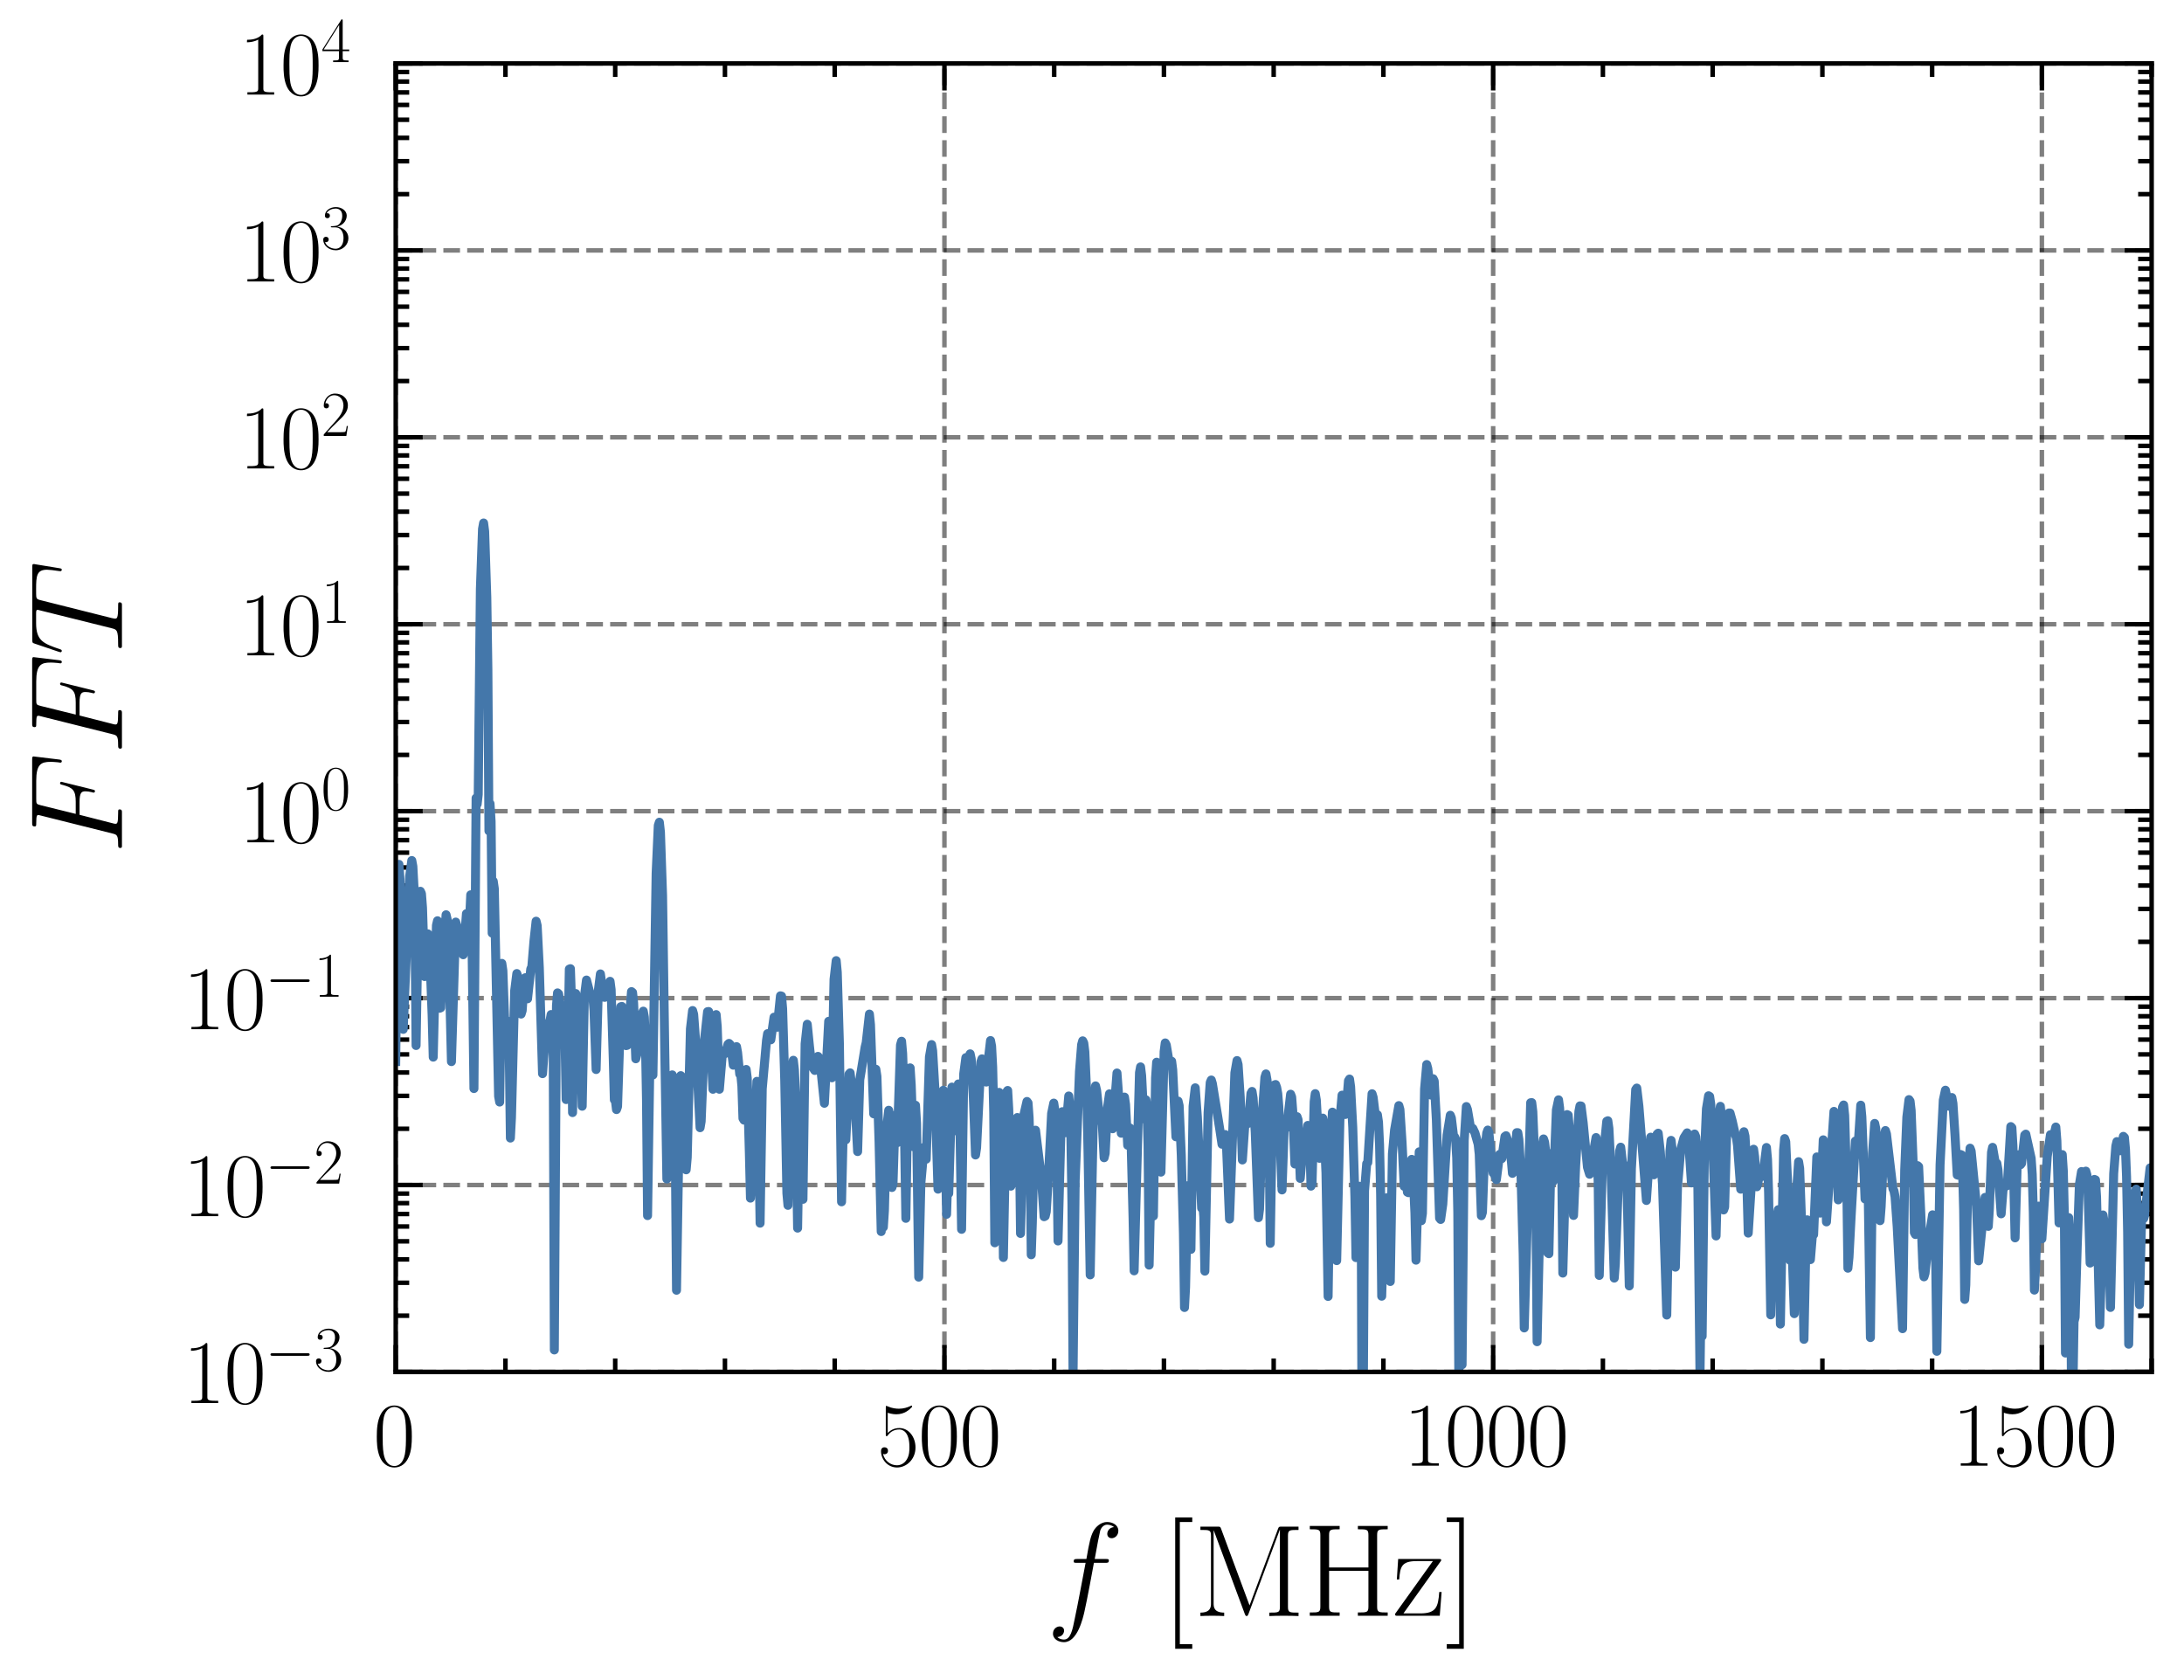 <?xml version="1.0" encoding="utf-8" standalone="no"?>
<!DOCTYPE svg PUBLIC "-//W3C//DTD SVG 1.1//EN"
  "http://www.w3.org/Graphics/SVG/1.1/DTD/svg11.dtd">
<svg xmlns:xlink="http://www.w3.org/1999/xlink" width="242.913pt" height="186.891pt" viewBox="0 0 242.913 186.891" xmlns="http://www.w3.org/2000/svg" version="1.1">
 <defs>
  <style type="text/css">*{stroke-linejoin: round; stroke-linecap: butt}</style>
 </defs>
 <g id="figure_1">
  <g id="patch_1">
   <path d="M -0 186.891 
L 242.913 186.891 
L 242.913 0 
L -0 0 
L -0 186.891 
z
" style="fill: none"/>
  </g>
  <g id="axes_1">
   <g id="patch_2">
    <path d="M 44.013 152.589 
L 239.313 152.589 
L 239.313 7.059 
L 44.013 7.059 
L 44.013 152.589 
z
" style="fill: none"/>
   </g>
   <g id="matplotlib.axis_1">
    <g id="xtick_1">
     <g id="line2d_1">
      <path d="M 44.013 152.589 
L 44.013 7.059 
" clip-path="url(#p304d8e3286)" style="fill: none; stroke-dasharray: 1.85,0.8; stroke-dashoffset: 0; stroke: #000000; stroke-opacity: 0.5; stroke-width: 0.5"/>
     </g>
     <g id="line2d_2">
      <defs>
       <path id="m6ac8fb5f02" d="M 0 0 
L 0 -3 
" style="stroke: #000000; stroke-width: 0.5"/>
      </defs>
      <g>
       <use xlink:href="#m6ac8fb5f02" x="44.013" y="152.589" style="stroke: #000000; stroke-width: 0.5"/>
      </g>
     </g>
     <g id="line2d_3">
      <defs>
       <path id="m8c74f547a0" d="M 0 0 
L 0 3 
" style="stroke: #000000; stroke-width: 0.5"/>
      </defs>
      <g>
       <use xlink:href="#m8c74f547a0" x="44.013" y="7.059" style="stroke: #000000; stroke-width: 0.5"/>
      </g>
     </g>
     <g id="text_1">
      <!-- $\mathdefault{0}$ -->
      <g transform="translate(41.522 163.008) scale(0.1 -0.1)">
       <defs>
        <path id="CMR17-30" d="M 2688 2025 
C 2688 2416 2682 3080 2413 3591 
C 2176 4039 1798 4198 1466 4198 
C 1158 4198 768 4058 525 3597 
C 269 3118 243 2524 243 2025 
C 243 1661 250 1106 448 619 
C 723 -39 1216 -128 1466 -128 
C 1760 -128 2208 -7 2470 600 
C 2662 1042 2688 1559 2688 2025 
z
M 1466 -26 
C 1056 -26 813 325 723 812 
C 653 1188 653 1738 653 2096 
C 653 2588 653 2997 736 3387 
C 858 3929 1216 4096 1466 4096 
C 1728 4096 2067 3923 2189 3400 
C 2272 3036 2278 2607 2278 2096 
C 2278 1680 2278 1169 2202 792 
C 2067 95 1690 -26 1466 -26 
z
" transform="scale(0.016)"/>
       </defs>
       <use xlink:href="#CMR17-30" transform="scale(0.996)"/>
      </g>
     </g>
    </g>
    <g id="xtick_2">
     <g id="line2d_4">
      <path d="M 105.044 152.589 
L 105.044 7.059 
" clip-path="url(#p304d8e3286)" style="fill: none; stroke-dasharray: 1.85,0.8; stroke-dashoffset: 0; stroke: #000000; stroke-opacity: 0.5; stroke-width: 0.5"/>
     </g>
     <g id="line2d_5">
      <g>
       <use xlink:href="#m6ac8fb5f02" x="105.044" y="152.589" style="stroke: #000000; stroke-width: 0.5"/>
      </g>
     </g>
     <g id="line2d_6">
      <g>
       <use xlink:href="#m8c74f547a0" x="105.044" y="7.059" style="stroke: #000000; stroke-width: 0.5"/>
      </g>
     </g>
     <g id="text_2">
      <!-- $\mathdefault{500}$ -->
      <g transform="translate(97.572 163.008) scale(0.1 -0.1)">
       <defs>
        <path id="CMR17-35" d="M 730 3692 
C 794 3666 1056 3584 1325 3584 
C 1920 3584 2246 3911 2432 4100 
C 2432 4157 2432 4192 2394 4192 
C 2387 4192 2374 4192 2323 4163 
C 2099 4058 1837 3973 1517 3973 
C 1325 3973 1037 3999 723 4139 
C 653 4171 640 4171 634 4171 
C 602 4171 595 4164 595 4037 
L 595 2203 
C 595 2089 595 2057 659 2057 
C 691 2057 704 2070 736 2114 
C 941 2401 1222 2522 1542 2522 
C 1766 2522 2246 2382 2246 1289 
C 2246 1085 2246 715 2054 421 
C 1894 159 1645 25 1370 25 
C 947 25 518 320 403 814 
C 429 807 480 795 506 795 
C 589 795 749 840 749 1038 
C 749 1210 627 1280 506 1280 
C 358 1280 262 1190 262 1011 
C 262 454 704 -128 1382 -128 
C 2042 -128 2669 440 2669 1264 
C 2669 2030 2170 2624 1549 2624 
C 1222 2624 947 2503 730 2274 
L 730 3692 
z
" transform="scale(0.016)"/>
       </defs>
       <use xlink:href="#CMR17-35" transform="scale(0.996)"/>
       <use xlink:href="#CMR17-30" transform="translate(45.69 0) scale(0.996)"/>
       <use xlink:href="#CMR17-30" transform="translate(91.381 0) scale(0.996)"/>
      </g>
     </g>
    </g>
    <g id="xtick_3">
     <g id="line2d_7">
      <path d="M 166.075 152.589 
L 166.075 7.059 
" clip-path="url(#p304d8e3286)" style="fill: none; stroke-dasharray: 1.85,0.8; stroke-dashoffset: 0; stroke: #000000; stroke-opacity: 0.5; stroke-width: 0.5"/>
     </g>
     <g id="line2d_8">
      <g>
       <use xlink:href="#m6ac8fb5f02" x="166.075" y="152.589" style="stroke: #000000; stroke-width: 0.5"/>
      </g>
     </g>
     <g id="line2d_9">
      <g>
       <use xlink:href="#m8c74f547a0" x="166.075" y="7.059" style="stroke: #000000; stroke-width: 0.5"/>
      </g>
     </g>
     <g id="text_3">
      <!-- $\mathdefault{1000}$ -->
      <g transform="translate(156.113 163.008) scale(0.1 -0.1)">
       <defs>
        <path id="CMR17-31" d="M 1702 4058 
C 1702 4192 1696 4192 1606 4192 
C 1357 3916 979 3827 621 3827 
C 602 3827 570 3827 563 3808 
C 557 3795 557 3782 557 3648 
C 755 3648 1088 3686 1344 3839 
L 1344 461 
C 1344 236 1331 160 781 160 
L 589 160 
L 589 0 
C 896 0 1216 0 1523 0 
C 1830 0 2150 0 2458 0 
L 2458 160 
L 2266 160 
C 1715 160 1702 230 1702 458 
L 1702 4058 
z
" transform="scale(0.016)"/>
       </defs>
       <use xlink:href="#CMR17-31" transform="scale(0.996)"/>
       <use xlink:href="#CMR17-30" transform="translate(45.69 0) scale(0.996)"/>
       <use xlink:href="#CMR17-30" transform="translate(91.381 0) scale(0.996)"/>
       <use xlink:href="#CMR17-30" transform="translate(137.071 0) scale(0.996)"/>
      </g>
     </g>
    </g>
    <g id="xtick_4">
     <g id="line2d_10">
      <path d="M 227.106 152.589 
L 227.106 7.059 
" clip-path="url(#p304d8e3286)" style="fill: none; stroke-dasharray: 1.85,0.8; stroke-dashoffset: 0; stroke: #000000; stroke-opacity: 0.5; stroke-width: 0.5"/>
     </g>
     <g id="line2d_11">
      <g>
       <use xlink:href="#m6ac8fb5f02" x="227.106" y="152.589" style="stroke: #000000; stroke-width: 0.5"/>
      </g>
     </g>
     <g id="line2d_12">
      <g>
       <use xlink:href="#m8c74f547a0" x="227.106" y="7.059" style="stroke: #000000; stroke-width: 0.5"/>
      </g>
     </g>
     <g id="text_4">
      <!-- $\mathdefault{1500}$ -->
      <g transform="translate(217.144 163.008) scale(0.1 -0.1)">
       <use xlink:href="#CMR17-31" transform="scale(0.996)"/>
       <use xlink:href="#CMR17-35" transform="translate(45.69 0) scale(0.996)"/>
       <use xlink:href="#CMR17-30" transform="translate(91.381 0) scale(0.996)"/>
       <use xlink:href="#CMR17-30" transform="translate(137.071 0) scale(0.996)"/>
      </g>
     </g>
    </g>
    <g id="xtick_5">
     <g id="line2d_13">
      <defs>
       <path id="ma2e7a757f1" d="M 0 0 
L 0 -1.5 
" style="stroke: #000000; stroke-width: 0.5"/>
      </defs>
      <g>
       <use xlink:href="#ma2e7a757f1" x="56.219" y="152.589" style="stroke: #000000; stroke-width: 0.5"/>
      </g>
     </g>
     <g id="line2d_14">
      <defs>
       <path id="m9ac5f91a95" d="M 0 0 
L 0 1.5 
" style="stroke: #000000; stroke-width: 0.5"/>
      </defs>
      <g>
       <use xlink:href="#m9ac5f91a95" x="56.219" y="7.059" style="stroke: #000000; stroke-width: 0.5"/>
      </g>
     </g>
    </g>
    <g id="xtick_6">
     <g id="line2d_15">
      <g>
       <use xlink:href="#ma2e7a757f1" x="68.425" y="152.589" style="stroke: #000000; stroke-width: 0.5"/>
      </g>
     </g>
     <g id="line2d_16">
      <g>
       <use xlink:href="#m9ac5f91a95" x="68.425" y="7.059" style="stroke: #000000; stroke-width: 0.5"/>
      </g>
     </g>
    </g>
    <g id="xtick_7">
     <g id="line2d_17">
      <g>
       <use xlink:href="#ma2e7a757f1" x="80.631" y="152.589" style="stroke: #000000; stroke-width: 0.5"/>
      </g>
     </g>
     <g id="line2d_18">
      <g>
       <use xlink:href="#m9ac5f91a95" x="80.631" y="7.059" style="stroke: #000000; stroke-width: 0.5"/>
      </g>
     </g>
    </g>
    <g id="xtick_8">
     <g id="line2d_19">
      <g>
       <use xlink:href="#ma2e7a757f1" x="92.838" y="152.589" style="stroke: #000000; stroke-width: 0.5"/>
      </g>
     </g>
     <g id="line2d_20">
      <g>
       <use xlink:href="#m9ac5f91a95" x="92.838" y="7.059" style="stroke: #000000; stroke-width: 0.5"/>
      </g>
     </g>
    </g>
    <g id="xtick_9">
     <g id="line2d_21">
      <g>
       <use xlink:href="#ma2e7a757f1" x="117.25" y="152.589" style="stroke: #000000; stroke-width: 0.5"/>
      </g>
     </g>
     <g id="line2d_22">
      <g>
       <use xlink:href="#m9ac5f91a95" x="117.25" y="7.059" style="stroke: #000000; stroke-width: 0.5"/>
      </g>
     </g>
    </g>
    <g id="xtick_10">
     <g id="line2d_23">
      <g>
       <use xlink:href="#ma2e7a757f1" x="129.456" y="152.589" style="stroke: #000000; stroke-width: 0.5"/>
      </g>
     </g>
     <g id="line2d_24">
      <g>
       <use xlink:href="#m9ac5f91a95" x="129.456" y="7.059" style="stroke: #000000; stroke-width: 0.5"/>
      </g>
     </g>
    </g>
    <g id="xtick_11">
     <g id="line2d_25">
      <g>
       <use xlink:href="#ma2e7a757f1" x="141.663" y="152.589" style="stroke: #000000; stroke-width: 0.5"/>
      </g>
     </g>
     <g id="line2d_26">
      <g>
       <use xlink:href="#m9ac5f91a95" x="141.663" y="7.059" style="stroke: #000000; stroke-width: 0.5"/>
      </g>
     </g>
    </g>
    <g id="xtick_12">
     <g id="line2d_27">
      <g>
       <use xlink:href="#ma2e7a757f1" x="153.869" y="152.589" style="stroke: #000000; stroke-width: 0.5"/>
      </g>
     </g>
     <g id="line2d_28">
      <g>
       <use xlink:href="#m9ac5f91a95" x="153.869" y="7.059" style="stroke: #000000; stroke-width: 0.5"/>
      </g>
     </g>
    </g>
    <g id="xtick_13">
     <g id="line2d_29">
      <g>
       <use xlink:href="#ma2e7a757f1" x="178.281" y="152.589" style="stroke: #000000; stroke-width: 0.5"/>
      </g>
     </g>
     <g id="line2d_30">
      <g>
       <use xlink:href="#m9ac5f91a95" x="178.281" y="7.059" style="stroke: #000000; stroke-width: 0.5"/>
      </g>
     </g>
    </g>
    <g id="xtick_14">
     <g id="line2d_31">
      <g>
       <use xlink:href="#ma2e7a757f1" x="190.488" y="152.589" style="stroke: #000000; stroke-width: 0.5"/>
      </g>
     </g>
     <g id="line2d_32">
      <g>
       <use xlink:href="#m9ac5f91a95" x="190.488" y="7.059" style="stroke: #000000; stroke-width: 0.5"/>
      </g>
     </g>
    </g>
    <g id="xtick_15">
     <g id="line2d_33">
      <g>
       <use xlink:href="#ma2e7a757f1" x="202.694" y="152.589" style="stroke: #000000; stroke-width: 0.5"/>
      </g>
     </g>
     <g id="line2d_34">
      <g>
       <use xlink:href="#m9ac5f91a95" x="202.694" y="7.059" style="stroke: #000000; stroke-width: 0.5"/>
      </g>
     </g>
    </g>
    <g id="xtick_16">
     <g id="line2d_35">
      <g>
       <use xlink:href="#ma2e7a757f1" x="214.9" y="152.589" style="stroke: #000000; stroke-width: 0.5"/>
      </g>
     </g>
     <g id="line2d_36">
      <g>
       <use xlink:href="#m9ac5f91a95" x="214.9" y="7.059" style="stroke: #000000; stroke-width: 0.5"/>
      </g>
     </g>
    </g>
    <g id="xtick_17">
     <g id="line2d_37">
      <g>
       <use xlink:href="#ma2e7a757f1" x="239.313" y="152.589" style="stroke: #000000; stroke-width: 0.5"/>
      </g>
     </g>
     <g id="line2d_38">
      <g>
       <use xlink:href="#m9ac5f91a95" x="239.313" y="7.059" style="stroke: #000000; stroke-width: 0.5"/>
      </g>
     </g>
    </g>
    <g id="text_5">
     <!-- $f$ [MHz] -->
     <g transform="translate(116.369 179.705) scale(0.144 -0.144)">
      <defs>
       <path id="CMMI12-66" d="M 2854 2566 
C 2982 2566 3034 2566 3034 2688 
C 3034 2752 2982 2752 2867 2752 
L 2349 2752 
C 2470 3429 2560 3897 2611 4107 
C 2650 4265 2784 4416 2950 4416 
C 3085 4416 3219 4358 3283 4298 
C 3034 4272 2957 4082 2957 3969 
C 2957 3837 3053 3759 3174 3759 
C 3302 3759 3494 3870 3494 4119 
C 3494 4393 3226 4544 2944 4544 
C 2669 4544 2400 4334 2272 4078 
C 2157 3848 2093 3611 1946 2752 
L 1517 2752 
C 1395 2752 1331 2752 1331 2637 
C 1331 2566 1370 2566 1498 2566 
L 1907 2566 
C 1792 1976 1530 542 1382 -137 
C 1274 -689 1178 -1152 858 -1152 
C 838 -1152 653 -1152 538 -1031 
C 864 -1005 864 -726 864 -720 
C 864 -593 768 -517 646 -517 
C 518 -517 326 -625 326 -867 
C 326 -1140 608 -1280 858 -1280 
C 1510 -1280 1779 -118 1850 199 
C 1965 688 2278 2376 2310 2566 
L 2854 2566 
z
" transform="scale(0.016)"/>
       <path id="CMR17-5b" d="M 1504 -1600 
L 1504 -1377 
L 902 -1377 
L 902 4544 
L 1504 4544 
L 1504 4767 
L 678 4767 
L 678 -1600 
L 1504 -1600 
z
" transform="scale(0.016)"/>
       <path id="CMR17-4d" d="M 1338 4224 
C 1299 4320 1293 4320 1158 4320 
L 339 4320 
L 339 4160 
C 781 4160 851 4160 851 3875 
L 851 610 
C 851 451 851 153 339 153 
L 339 -13 
C 486 0 755 0 915 0 
C 1075 0 1344 0 1491 -13 
L 1491 153 
C 979 153 979 451 979 610 
L 979 4135 
L 986 4135 
L 2490 89 
C 2515 25 2528 -13 2579 -13 
C 2630 -13 2643 25 2669 89 
L 4186 4166 
L 4192 4166 
L 4192 438 
C 4192 153 4122 153 3680 153 
L 3680 -13 
C 3853 0 4198 0 4384 0 
C 4570 0 4922 0 5094 -13 
L 5094 153 
C 4653 153 4582 153 4582 438 
L 4582 3875 
C 4582 4160 4653 4160 5094 4160 
L 5094 4320 
L 4282 4320 
C 4147 4320 4141 4314 4102 4218 
L 2720 502 
L 1338 4224 
z
" transform="scale(0.016)"/>
       <path id="CMR17-48" d="M 3590 3905 
C 3590 4192 3661 4192 4102 4192 
L 4102 4352 
C 3917 4352 3578 4352 3379 4352 
C 3181 4352 2842 4352 2656 4352 
L 2656 4192 
C 3098 4192 3168 4192 3168 3904 
L 3168 2341 
L 1261 2341 
L 1261 3904 
C 1261 4192 1331 4192 1773 4192 
L 1773 4352 
C 1587 4352 1248 4352 1050 4352 
C 851 4352 512 4352 326 4352 
L 326 4192 
C 768 4192 838 4192 838 3905 
L 838 447 
C 838 160 768 160 326 160 
L 326 0 
C 512 0 851 0 1050 0 
C 1248 0 1587 0 1773 0 
L 1773 160 
C 1331 160 1261 160 1261 446 
L 1261 2176 
L 3168 2176 
L 3168 446 
C 3168 160 3098 160 2656 160 
L 2656 0 
C 2842 0 3181 0 3379 0 
C 3578 0 3917 0 4102 0 
L 4102 160 
C 3661 160 3590 160 3590 447 
L 3590 3905 
z
" transform="scale(0.016)"/>
       <path id="CMR17-7a" d="M 2310 2605 
C 2362 2670 2362 2682 2362 2695 
C 2362 2752 2336 2752 2221 2752 
L 275 2752 
L 211 1760 
L 326 1760 
C 371 2381 442 2650 1178 2650 
L 1958 2650 
L 128 96 
C 128 0 134 0 269 0 
L 2291 0 
L 2381 1152 
L 2266 1152 
C 2214 442 2131 115 1350 115 
L 531 115 
L 2310 2605 
z
" transform="scale(0.016)"/>
       <path id="CMR17-5d" d="M 915 4767 
L 90 4767 
L 90 4544 
L 691 4544 
L 691 -1377 
L 90 -1377 
L 90 -1600 
L 915 -1600 
L 915 4767 
z
" transform="scale(0.016)"/>
      </defs>
      <use xlink:href="#CMMI12-66" transform="scale(0.996)"/>
      <use xlink:href="#CMR17-5b" transform="translate(88.796 0) scale(0.996)"/>
      <use xlink:href="#CMR17-4d" transform="translate(113.667 0) scale(0.996)"/>
      <use xlink:href="#CMR17-48" transform="translate(198.354 0) scale(0.996)"/>
      <use xlink:href="#CMR17-7a" transform="translate(267.427 0) scale(0.996)"/>
      <use xlink:href="#CMR17-5d" transform="translate(307.912 0) scale(0.996)"/>
     </g>
    </g>
   </g>
   <g id="matplotlib.axis_2">
    <g id="ytick_1">
     <g id="line2d_39">
      <path d="M 44.013 152.589 
L 239.313 152.589 
" clip-path="url(#p304d8e3286)" style="fill: none; stroke-dasharray: 1.85,0.8; stroke-dashoffset: 0; stroke: #000000; stroke-opacity: 0.5; stroke-width: 0.5"/>
     </g>
     <g id="line2d_40">
      <defs>
       <path id="m2fbb305331" d="M 0 0 
L 3 0 
" style="stroke: #000000; stroke-width: 0.5"/>
      </defs>
      <g>
       <use xlink:href="#m2fbb305331" x="44.013" y="152.589" style="stroke: #000000; stroke-width: 0.5"/>
      </g>
     </g>
     <g id="line2d_41">
      <defs>
       <path id="m3d45b1f721" d="M 0 0 
L -3 0 
" style="stroke: #000000; stroke-width: 0.5"/>
      </defs>
      <g>
       <use xlink:href="#m3d45b1f721" x="239.313" y="152.589" style="stroke: #000000; stroke-width: 0.5"/>
      </g>
     </g>
     <g id="text_6">
      <!-- $\mathdefault{10^{-3}}$ -->
      <g transform="translate(20.352 156.048) scale(0.1 -0.1)">
       <defs>
        <path id="CMSY10-0" d="M 4218 1472 
C 4326 1472 4442 1472 4442 1600 
C 4442 1728 4326 1728 4218 1728 
L 755 1728 
C 646 1728 531 1728 531 1600 
C 531 1472 646 1472 755 1472 
L 4218 1472 
z
" transform="scale(0.016)"/>
        <path id="CMR17-33" d="M 1414 2157 
C 1984 2157 2234 1662 2234 1090 
C 2234 320 1824 25 1453 25 
C 1114 25 563 194 390 693 
C 422 680 454 680 486 680 
C 640 680 755 782 755 948 
C 755 1133 614 1216 486 1216 
C 378 1216 211 1165 211 926 
C 211 335 787 -128 1466 -128 
C 2176 -128 2720 430 2720 1085 
C 2720 1707 2208 2157 1600 2227 
C 2086 2328 2554 2756 2554 3329 
C 2554 3820 2048 4179 1472 4179 
C 890 4179 378 3829 378 3329 
C 378 3110 544 3072 627 3072 
C 762 3072 877 3155 877 3321 
C 877 3486 762 3569 627 3569 
C 602 3569 570 3569 544 3557 
C 730 3959 1235 4032 1459 4032 
C 1683 4032 2106 3925 2106 3320 
C 2106 3143 2080 2828 1862 2550 
C 1670 2304 1453 2304 1242 2284 
C 1210 2284 1062 2269 1037 2269 
C 992 2263 966 2257 966 2208 
C 966 2163 973 2157 1101 2157 
L 1414 2157 
z
" transform="scale(0.016)"/>
       </defs>
       <use xlink:href="#CMR17-31" transform="scale(0.996)"/>
       <use xlink:href="#CMR17-30" transform="translate(45.69 0) scale(0.996)"/>
       <use xlink:href="#CMSY10-0" transform="translate(91.381 36.154) scale(0.697)"/>
       <use xlink:href="#CMR17-33" transform="translate(145.622 36.154) scale(0.697)"/>
      </g>
     </g>
    </g>
    <g id="ytick_2">
     <g id="line2d_42">
      <path d="M 44.013 131.799 
L 239.313 131.799 
" clip-path="url(#p304d8e3286)" style="fill: none; stroke-dasharray: 1.85,0.8; stroke-dashoffset: 0; stroke: #000000; stroke-opacity: 0.5; stroke-width: 0.5"/>
     </g>
     <g id="line2d_43">
      <g>
       <use xlink:href="#m2fbb305331" x="44.013" y="131.799" style="stroke: #000000; stroke-width: 0.5"/>
      </g>
     </g>
     <g id="line2d_44">
      <g>
       <use xlink:href="#m3d45b1f721" x="239.313" y="131.799" style="stroke: #000000; stroke-width: 0.5"/>
      </g>
     </g>
     <g id="text_7">
      <!-- $\mathdefault{10^{-2}}$ -->
      <g transform="translate(20.352 135.258) scale(0.1 -0.1)">
       <defs>
        <path id="CMR17-32" d="M 2669 989 
L 2554 989 
C 2490 536 2438 459 2413 420 
C 2381 369 1920 369 1830 369 
L 602 369 
C 832 619 1280 1072 1824 1597 
C 2214 1967 2669 2402 2669 3035 
C 2669 3790 2067 4224 1395 4224 
C 691 4224 262 3604 262 3030 
C 262 2780 448 2748 525 2748 
C 589 2748 781 2787 781 3010 
C 781 3207 614 3264 525 3264 
C 486 3264 448 3258 422 3245 
C 544 3790 915 4058 1306 4058 
C 1862 4058 2227 3617 2227 3035 
C 2227 2479 1901 2000 1536 1584 
L 262 146 
L 262 0 
L 2515 0 
L 2669 989 
z
" transform="scale(0.016)"/>
       </defs>
       <use xlink:href="#CMR17-31" transform="scale(0.996)"/>
       <use xlink:href="#CMR17-30" transform="translate(45.69 0) scale(0.996)"/>
       <use xlink:href="#CMSY10-0" transform="translate(91.381 36.154) scale(0.697)"/>
       <use xlink:href="#CMR17-32" transform="translate(145.622 36.154) scale(0.697)"/>
      </g>
     </g>
    </g>
    <g id="ytick_3">
     <g id="line2d_45">
      <path d="M 44.013 111.009 
L 239.313 111.009 
" clip-path="url(#p304d8e3286)" style="fill: none; stroke-dasharray: 1.85,0.8; stroke-dashoffset: 0; stroke: #000000; stroke-opacity: 0.5; stroke-width: 0.5"/>
     </g>
     <g id="line2d_46">
      <g>
       <use xlink:href="#m2fbb305331" x="44.013" y="111.009" style="stroke: #000000; stroke-width: 0.5"/>
      </g>
     </g>
     <g id="line2d_47">
      <g>
       <use xlink:href="#m3d45b1f721" x="239.313" y="111.009" style="stroke: #000000; stroke-width: 0.5"/>
      </g>
     </g>
     <g id="text_8">
      <!-- $\mathdefault{10^{-1}}$ -->
      <g transform="translate(20.352 114.468) scale(0.1 -0.1)">
       <use xlink:href="#CMR17-31" transform="scale(0.996)"/>
       <use xlink:href="#CMR17-30" transform="translate(45.69 0) scale(0.996)"/>
       <use xlink:href="#CMSY10-0" transform="translate(91.381 36.154) scale(0.697)"/>
       <use xlink:href="#CMR17-31" transform="translate(145.622 36.154) scale(0.697)"/>
      </g>
     </g>
    </g>
    <g id="ytick_4">
     <g id="line2d_48">
      <path d="M 44.013 90.219 
L 239.313 90.219 
" clip-path="url(#p304d8e3286)" style="fill: none; stroke-dasharray: 1.85,0.8; stroke-dashoffset: 0; stroke: #000000; stroke-opacity: 0.5; stroke-width: 0.5"/>
     </g>
     <g id="line2d_49">
      <g>
       <use xlink:href="#m2fbb305331" x="44.013" y="90.219" style="stroke: #000000; stroke-width: 0.5"/>
      </g>
     </g>
     <g id="line2d_50">
      <g>
       <use xlink:href="#m3d45b1f721" x="239.313" y="90.219" style="stroke: #000000; stroke-width: 0.5"/>
      </g>
     </g>
     <g id="text_9">
      <!-- $\mathdefault{10^{0}}$ -->
      <g transform="translate(26.579 93.678) scale(0.1 -0.1)">
       <use xlink:href="#CMR17-31" transform="scale(0.996)"/>
       <use xlink:href="#CMR17-30" transform="translate(45.69 0) scale(0.996)"/>
       <use xlink:href="#CMR17-30" transform="translate(91.381 36.154) scale(0.697)"/>
      </g>
     </g>
    </g>
    <g id="ytick_5">
     <g id="line2d_51">
      <path d="M 44.013 69.429 
L 239.313 69.429 
" clip-path="url(#p304d8e3286)" style="fill: none; stroke-dasharray: 1.85,0.8; stroke-dashoffset: 0; stroke: #000000; stroke-opacity: 0.5; stroke-width: 0.5"/>
     </g>
     <g id="line2d_52">
      <g>
       <use xlink:href="#m2fbb305331" x="44.013" y="69.429" style="stroke: #000000; stroke-width: 0.5"/>
      </g>
     </g>
     <g id="line2d_53">
      <g>
       <use xlink:href="#m3d45b1f721" x="239.313" y="69.429" style="stroke: #000000; stroke-width: 0.5"/>
      </g>
     </g>
     <g id="text_10">
      <!-- $\mathdefault{10^{1}}$ -->
      <g transform="translate(26.579 72.888) scale(0.1 -0.1)">
       <use xlink:href="#CMR17-31" transform="scale(0.996)"/>
       <use xlink:href="#CMR17-30" transform="translate(45.69 0) scale(0.996)"/>
       <use xlink:href="#CMR17-31" transform="translate(91.381 36.154) scale(0.697)"/>
      </g>
     </g>
    </g>
    <g id="ytick_6">
     <g id="line2d_54">
      <path d="M 44.013 48.639 
L 239.313 48.639 
" clip-path="url(#p304d8e3286)" style="fill: none; stroke-dasharray: 1.85,0.8; stroke-dashoffset: 0; stroke: #000000; stroke-opacity: 0.5; stroke-width: 0.5"/>
     </g>
     <g id="line2d_55">
      <g>
       <use xlink:href="#m2fbb305331" x="44.013" y="48.639" style="stroke: #000000; stroke-width: 0.5"/>
      </g>
     </g>
     <g id="line2d_56">
      <g>
       <use xlink:href="#m3d45b1f721" x="239.313" y="48.639" style="stroke: #000000; stroke-width: 0.5"/>
      </g>
     </g>
     <g id="text_11">
      <!-- $\mathdefault{10^{2}}$ -->
      <g transform="translate(26.579 52.098) scale(0.1 -0.1)">
       <use xlink:href="#CMR17-31" transform="scale(0.996)"/>
       <use xlink:href="#CMR17-30" transform="translate(45.69 0) scale(0.996)"/>
       <use xlink:href="#CMR17-32" transform="translate(91.381 36.154) scale(0.697)"/>
      </g>
     </g>
    </g>
    <g id="ytick_7">
     <g id="line2d_57">
      <path d="M 44.013 27.849 
L 239.313 27.849 
" clip-path="url(#p304d8e3286)" style="fill: none; stroke-dasharray: 1.85,0.8; stroke-dashoffset: 0; stroke: #000000; stroke-opacity: 0.5; stroke-width: 0.5"/>
     </g>
     <g id="line2d_58">
      <g>
       <use xlink:href="#m2fbb305331" x="44.013" y="27.849" style="stroke: #000000; stroke-width: 0.5"/>
      </g>
     </g>
     <g id="line2d_59">
      <g>
       <use xlink:href="#m3d45b1f721" x="239.313" y="27.849" style="stroke: #000000; stroke-width: 0.5"/>
      </g>
     </g>
     <g id="text_12">
      <!-- $\mathdefault{10^{3}}$ -->
      <g transform="translate(26.579 31.308) scale(0.1 -0.1)">
       <use xlink:href="#CMR17-31" transform="scale(0.996)"/>
       <use xlink:href="#CMR17-30" transform="translate(45.69 0) scale(0.996)"/>
       <use xlink:href="#CMR17-33" transform="translate(91.381 36.154) scale(0.697)"/>
      </g>
     </g>
    </g>
    <g id="ytick_8">
     <g id="line2d_60">
      <path d="M 44.013 7.059 
L 239.313 7.059 
" clip-path="url(#p304d8e3286)" style="fill: none; stroke-dasharray: 1.85,0.8; stroke-dashoffset: 0; stroke: #000000; stroke-opacity: 0.5; stroke-width: 0.5"/>
     </g>
     <g id="line2d_61">
      <g>
       <use xlink:href="#m2fbb305331" x="44.013" y="7.059" style="stroke: #000000; stroke-width: 0.5"/>
      </g>
     </g>
     <g id="line2d_62">
      <g>
       <use xlink:href="#m3d45b1f721" x="239.313" y="7.059" style="stroke: #000000; stroke-width: 0.5"/>
      </g>
     </g>
     <g id="text_13">
      <!-- $\mathdefault{10^{4}}$ -->
      <g transform="translate(26.579 10.518) scale(0.1 -0.1)">
       <defs>
        <path id="CMR17-34" d="M 2150 4122 
C 2150 4256 2144 4256 2029 4256 
L 128 1254 
L 128 1088 
L 1779 1088 
L 1779 457 
C 1779 224 1766 160 1318 160 
L 1197 160 
L 1197 0 
C 1402 0 1747 0 1965 0 
C 2182 0 2528 0 2733 0 
L 2733 160 
L 2611 160 
C 2163 160 2150 224 2150 457 
L 2150 1088 
L 2803 1088 
L 2803 1254 
L 2150 1254 
L 2150 4122 
z
M 1798 3703 
L 1798 1254 
L 256 1254 
L 1798 3703 
z
" transform="scale(0.016)"/>
       </defs>
       <use xlink:href="#CMR17-31" transform="scale(0.996)"/>
       <use xlink:href="#CMR17-30" transform="translate(45.69 0) scale(0.996)"/>
       <use xlink:href="#CMR17-34" transform="translate(91.381 36.154) scale(0.697)"/>
      </g>
     </g>
    </g>
    <g id="ytick_9">
     <g id="line2d_63">
      <defs>
       <path id="m55eed944cf" d="M 0 0 
L 1.5 0 
" style="stroke: #000000; stroke-width: 0.5"/>
      </defs>
      <g>
       <use xlink:href="#m55eed944cf" x="44.013" y="146.331" style="stroke: #000000; stroke-width: 0.5"/>
      </g>
     </g>
     <g id="line2d_64">
      <defs>
       <path id="m1c5e8059c8" d="M 0 0 
L -1.5 0 
" style="stroke: #000000; stroke-width: 0.5"/>
      </defs>
      <g>
       <use xlink:href="#m1c5e8059c8" x="239.313" y="146.331" style="stroke: #000000; stroke-width: 0.5"/>
      </g>
     </g>
    </g>
    <g id="ytick_10">
     <g id="line2d_65">
      <g>
       <use xlink:href="#m55eed944cf" x="44.013" y="142.67" style="stroke: #000000; stroke-width: 0.5"/>
      </g>
     </g>
     <g id="line2d_66">
      <g>
       <use xlink:href="#m1c5e8059c8" x="239.313" y="142.67" style="stroke: #000000; stroke-width: 0.5"/>
      </g>
     </g>
    </g>
    <g id="ytick_11">
     <g id="line2d_67">
      <g>
       <use xlink:href="#m55eed944cf" x="44.013" y="140.072" style="stroke: #000000; stroke-width: 0.5"/>
      </g>
     </g>
     <g id="line2d_68">
      <g>
       <use xlink:href="#m1c5e8059c8" x="239.313" y="140.072" style="stroke: #000000; stroke-width: 0.5"/>
      </g>
     </g>
    </g>
    <g id="ytick_12">
     <g id="line2d_69">
      <g>
       <use xlink:href="#m55eed944cf" x="44.013" y="138.058" style="stroke: #000000; stroke-width: 0.5"/>
      </g>
     </g>
     <g id="line2d_70">
      <g>
       <use xlink:href="#m1c5e8059c8" x="239.313" y="138.058" style="stroke: #000000; stroke-width: 0.5"/>
      </g>
     </g>
    </g>
    <g id="ytick_13">
     <g id="line2d_71">
      <g>
       <use xlink:href="#m55eed944cf" x="44.013" y="136.411" style="stroke: #000000; stroke-width: 0.5"/>
      </g>
     </g>
     <g id="line2d_72">
      <g>
       <use xlink:href="#m1c5e8059c8" x="239.313" y="136.411" style="stroke: #000000; stroke-width: 0.5"/>
      </g>
     </g>
    </g>
    <g id="ytick_14">
     <g id="line2d_73">
      <g>
       <use xlink:href="#m55eed944cf" x="44.013" y="135.02" style="stroke: #000000; stroke-width: 0.5"/>
      </g>
     </g>
     <g id="line2d_74">
      <g>
       <use xlink:href="#m1c5e8059c8" x="239.313" y="135.02" style="stroke: #000000; stroke-width: 0.5"/>
      </g>
     </g>
    </g>
    <g id="ytick_15">
     <g id="line2d_75">
      <g>
       <use xlink:href="#m55eed944cf" x="44.013" y="133.814" style="stroke: #000000; stroke-width: 0.5"/>
      </g>
     </g>
     <g id="line2d_76">
      <g>
       <use xlink:href="#m1c5e8059c8" x="239.313" y="133.814" style="stroke: #000000; stroke-width: 0.5"/>
      </g>
     </g>
    </g>
    <g id="ytick_16">
     <g id="line2d_77">
      <g>
       <use xlink:href="#m55eed944cf" x="44.013" y="132.751" style="stroke: #000000; stroke-width: 0.5"/>
      </g>
     </g>
     <g id="line2d_78">
      <g>
       <use xlink:href="#m1c5e8059c8" x="239.313" y="132.751" style="stroke: #000000; stroke-width: 0.5"/>
      </g>
     </g>
    </g>
    <g id="ytick_17">
     <g id="line2d_79">
      <g>
       <use xlink:href="#m55eed944cf" x="44.013" y="125.541" style="stroke: #000000; stroke-width: 0.5"/>
      </g>
     </g>
     <g id="line2d_80">
      <g>
       <use xlink:href="#m1c5e8059c8" x="239.313" y="125.541" style="stroke: #000000; stroke-width: 0.5"/>
      </g>
     </g>
    </g>
    <g id="ytick_18">
     <g id="line2d_81">
      <g>
       <use xlink:href="#m55eed944cf" x="44.013" y="121.88" style="stroke: #000000; stroke-width: 0.5"/>
      </g>
     </g>
     <g id="line2d_82">
      <g>
       <use xlink:href="#m1c5e8059c8" x="239.313" y="121.88" style="stroke: #000000; stroke-width: 0.5"/>
      </g>
     </g>
    </g>
    <g id="ytick_19">
     <g id="line2d_83">
      <g>
       <use xlink:href="#m55eed944cf" x="44.013" y="119.282" style="stroke: #000000; stroke-width: 0.5"/>
      </g>
     </g>
     <g id="line2d_84">
      <g>
       <use xlink:href="#m1c5e8059c8" x="239.313" y="119.282" style="stroke: #000000; stroke-width: 0.5"/>
      </g>
     </g>
    </g>
    <g id="ytick_20">
     <g id="line2d_85">
      <g>
       <use xlink:href="#m55eed944cf" x="44.013" y="117.268" style="stroke: #000000; stroke-width: 0.5"/>
      </g>
     </g>
     <g id="line2d_86">
      <g>
       <use xlink:href="#m1c5e8059c8" x="239.313" y="117.268" style="stroke: #000000; stroke-width: 0.5"/>
      </g>
     </g>
    </g>
    <g id="ytick_21">
     <g id="line2d_87">
      <g>
       <use xlink:href="#m55eed944cf" x="44.013" y="115.621" style="stroke: #000000; stroke-width: 0.5"/>
      </g>
     </g>
     <g id="line2d_88">
      <g>
       <use xlink:href="#m1c5e8059c8" x="239.313" y="115.621" style="stroke: #000000; stroke-width: 0.5"/>
      </g>
     </g>
    </g>
    <g id="ytick_22">
     <g id="line2d_89">
      <g>
       <use xlink:href="#m55eed944cf" x="44.013" y="114.23" style="stroke: #000000; stroke-width: 0.5"/>
      </g>
     </g>
     <g id="line2d_90">
      <g>
       <use xlink:href="#m1c5e8059c8" x="239.313" y="114.23" style="stroke: #000000; stroke-width: 0.5"/>
      </g>
     </g>
    </g>
    <g id="ytick_23">
     <g id="line2d_91">
      <g>
       <use xlink:href="#m55eed944cf" x="44.013" y="113.024" style="stroke: #000000; stroke-width: 0.5"/>
      </g>
     </g>
     <g id="line2d_92">
      <g>
       <use xlink:href="#m1c5e8059c8" x="239.313" y="113.024" style="stroke: #000000; stroke-width: 0.5"/>
      </g>
     </g>
    </g>
    <g id="ytick_24">
     <g id="line2d_93">
      <g>
       <use xlink:href="#m55eed944cf" x="44.013" y="111.961" style="stroke: #000000; stroke-width: 0.5"/>
      </g>
     </g>
     <g id="line2d_94">
      <g>
       <use xlink:href="#m1c5e8059c8" x="239.313" y="111.961" style="stroke: #000000; stroke-width: 0.5"/>
      </g>
     </g>
    </g>
    <g id="ytick_25">
     <g id="line2d_95">
      <g>
       <use xlink:href="#m55eed944cf" x="44.013" y="104.751" style="stroke: #000000; stroke-width: 0.5"/>
      </g>
     </g>
     <g id="line2d_96">
      <g>
       <use xlink:href="#m1c5e8059c8" x="239.313" y="104.751" style="stroke: #000000; stroke-width: 0.5"/>
      </g>
     </g>
    </g>
    <g id="ytick_26">
     <g id="line2d_97">
      <g>
       <use xlink:href="#m55eed944cf" x="44.013" y="101.09" style="stroke: #000000; stroke-width: 0.5"/>
      </g>
     </g>
     <g id="line2d_98">
      <g>
       <use xlink:href="#m1c5e8059c8" x="239.313" y="101.09" style="stroke: #000000; stroke-width: 0.5"/>
      </g>
     </g>
    </g>
    <g id="ytick_27">
     <g id="line2d_99">
      <g>
       <use xlink:href="#m55eed944cf" x="44.013" y="98.492" style="stroke: #000000; stroke-width: 0.5"/>
      </g>
     </g>
     <g id="line2d_100">
      <g>
       <use xlink:href="#m1c5e8059c8" x="239.313" y="98.492" style="stroke: #000000; stroke-width: 0.5"/>
      </g>
     </g>
    </g>
    <g id="ytick_28">
     <g id="line2d_101">
      <g>
       <use xlink:href="#m55eed944cf" x="44.013" y="96.478" style="stroke: #000000; stroke-width: 0.5"/>
      </g>
     </g>
     <g id="line2d_102">
      <g>
       <use xlink:href="#m1c5e8059c8" x="239.313" y="96.478" style="stroke: #000000; stroke-width: 0.5"/>
      </g>
     </g>
    </g>
    <g id="ytick_29">
     <g id="line2d_103">
      <g>
       <use xlink:href="#m55eed944cf" x="44.013" y="94.831" style="stroke: #000000; stroke-width: 0.5"/>
      </g>
     </g>
     <g id="line2d_104">
      <g>
       <use xlink:href="#m1c5e8059c8" x="239.313" y="94.831" style="stroke: #000000; stroke-width: 0.5"/>
      </g>
     </g>
    </g>
    <g id="ytick_30">
     <g id="line2d_105">
      <g>
       <use xlink:href="#m55eed944cf" x="44.013" y="93.44" style="stroke: #000000; stroke-width: 0.5"/>
      </g>
     </g>
     <g id="line2d_106">
      <g>
       <use xlink:href="#m1c5e8059c8" x="239.313" y="93.44" style="stroke: #000000; stroke-width: 0.5"/>
      </g>
     </g>
    </g>
    <g id="ytick_31">
     <g id="line2d_107">
      <g>
       <use xlink:href="#m55eed944cf" x="44.013" y="92.234" style="stroke: #000000; stroke-width: 0.5"/>
      </g>
     </g>
     <g id="line2d_108">
      <g>
       <use xlink:href="#m1c5e8059c8" x="239.313" y="92.234" style="stroke: #000000; stroke-width: 0.5"/>
      </g>
     </g>
    </g>
    <g id="ytick_32">
     <g id="line2d_109">
      <g>
       <use xlink:href="#m55eed944cf" x="44.013" y="91.171" style="stroke: #000000; stroke-width: 0.5"/>
      </g>
     </g>
     <g id="line2d_110">
      <g>
       <use xlink:href="#m1c5e8059c8" x="239.313" y="91.171" style="stroke: #000000; stroke-width: 0.5"/>
      </g>
     </g>
    </g>
    <g id="ytick_33">
     <g id="line2d_111">
      <g>
       <use xlink:href="#m55eed944cf" x="44.013" y="83.961" style="stroke: #000000; stroke-width: 0.5"/>
      </g>
     </g>
     <g id="line2d_112">
      <g>
       <use xlink:href="#m1c5e8059c8" x="239.313" y="83.961" style="stroke: #000000; stroke-width: 0.5"/>
      </g>
     </g>
    </g>
    <g id="ytick_34">
     <g id="line2d_113">
      <g>
       <use xlink:href="#m55eed944cf" x="44.013" y="80.3" style="stroke: #000000; stroke-width: 0.5"/>
      </g>
     </g>
     <g id="line2d_114">
      <g>
       <use xlink:href="#m1c5e8059c8" x="239.313" y="80.3" style="stroke: #000000; stroke-width: 0.5"/>
      </g>
     </g>
    </g>
    <g id="ytick_35">
     <g id="line2d_115">
      <g>
       <use xlink:href="#m55eed944cf" x="44.013" y="77.702" style="stroke: #000000; stroke-width: 0.5"/>
      </g>
     </g>
     <g id="line2d_116">
      <g>
       <use xlink:href="#m1c5e8059c8" x="239.313" y="77.702" style="stroke: #000000; stroke-width: 0.5"/>
      </g>
     </g>
    </g>
    <g id="ytick_36">
     <g id="line2d_117">
      <g>
       <use xlink:href="#m55eed944cf" x="44.013" y="75.688" style="stroke: #000000; stroke-width: 0.5"/>
      </g>
     </g>
     <g id="line2d_118">
      <g>
       <use xlink:href="#m1c5e8059c8" x="239.313" y="75.688" style="stroke: #000000; stroke-width: 0.5"/>
      </g>
     </g>
    </g>
    <g id="ytick_37">
     <g id="line2d_119">
      <g>
       <use xlink:href="#m55eed944cf" x="44.013" y="74.041" style="stroke: #000000; stroke-width: 0.5"/>
      </g>
     </g>
     <g id="line2d_120">
      <g>
       <use xlink:href="#m1c5e8059c8" x="239.313" y="74.041" style="stroke: #000000; stroke-width: 0.5"/>
      </g>
     </g>
    </g>
    <g id="ytick_38">
     <g id="line2d_121">
      <g>
       <use xlink:href="#m55eed944cf" x="44.013" y="72.65" style="stroke: #000000; stroke-width: 0.5"/>
      </g>
     </g>
     <g id="line2d_122">
      <g>
       <use xlink:href="#m1c5e8059c8" x="239.313" y="72.65" style="stroke: #000000; stroke-width: 0.5"/>
      </g>
     </g>
    </g>
    <g id="ytick_39">
     <g id="line2d_123">
      <g>
       <use xlink:href="#m55eed944cf" x="44.013" y="71.444" style="stroke: #000000; stroke-width: 0.5"/>
      </g>
     </g>
     <g id="line2d_124">
      <g>
       <use xlink:href="#m1c5e8059c8" x="239.313" y="71.444" style="stroke: #000000; stroke-width: 0.5"/>
      </g>
     </g>
    </g>
    <g id="ytick_40">
     <g id="line2d_125">
      <g>
       <use xlink:href="#m55eed944cf" x="44.013" y="70.381" style="stroke: #000000; stroke-width: 0.5"/>
      </g>
     </g>
     <g id="line2d_126">
      <g>
       <use xlink:href="#m1c5e8059c8" x="239.313" y="70.381" style="stroke: #000000; stroke-width: 0.5"/>
      </g>
     </g>
    </g>
    <g id="ytick_41">
     <g id="line2d_127">
      <g>
       <use xlink:href="#m55eed944cf" x="44.013" y="63.171" style="stroke: #000000; stroke-width: 0.5"/>
      </g>
     </g>
     <g id="line2d_128">
      <g>
       <use xlink:href="#m1c5e8059c8" x="239.313" y="63.171" style="stroke: #000000; stroke-width: 0.5"/>
      </g>
     </g>
    </g>
    <g id="ytick_42">
     <g id="line2d_129">
      <g>
       <use xlink:href="#m55eed944cf" x="44.013" y="59.51" style="stroke: #000000; stroke-width: 0.5"/>
      </g>
     </g>
     <g id="line2d_130">
      <g>
       <use xlink:href="#m1c5e8059c8" x="239.313" y="59.51" style="stroke: #000000; stroke-width: 0.5"/>
      </g>
     </g>
    </g>
    <g id="ytick_43">
     <g id="line2d_131">
      <g>
       <use xlink:href="#m55eed944cf" x="44.013" y="56.912" style="stroke: #000000; stroke-width: 0.5"/>
      </g>
     </g>
     <g id="line2d_132">
      <g>
       <use xlink:href="#m1c5e8059c8" x="239.313" y="56.912" style="stroke: #000000; stroke-width: 0.5"/>
      </g>
     </g>
    </g>
    <g id="ytick_44">
     <g id="line2d_133">
      <g>
       <use xlink:href="#m55eed944cf" x="44.013" y="54.898" style="stroke: #000000; stroke-width: 0.5"/>
      </g>
     </g>
     <g id="line2d_134">
      <g>
       <use xlink:href="#m1c5e8059c8" x="239.313" y="54.898" style="stroke: #000000; stroke-width: 0.5"/>
      </g>
     </g>
    </g>
    <g id="ytick_45">
     <g id="line2d_135">
      <g>
       <use xlink:href="#m55eed944cf" x="44.013" y="53.251" style="stroke: #000000; stroke-width: 0.5"/>
      </g>
     </g>
     <g id="line2d_136">
      <g>
       <use xlink:href="#m1c5e8059c8" x="239.313" y="53.251" style="stroke: #000000; stroke-width: 0.5"/>
      </g>
     </g>
    </g>
    <g id="ytick_46">
     <g id="line2d_137">
      <g>
       <use xlink:href="#m55eed944cf" x="44.013" y="51.86" style="stroke: #000000; stroke-width: 0.5"/>
      </g>
     </g>
     <g id="line2d_138">
      <g>
       <use xlink:href="#m1c5e8059c8" x="239.313" y="51.86" style="stroke: #000000; stroke-width: 0.5"/>
      </g>
     </g>
    </g>
    <g id="ytick_47">
     <g id="line2d_139">
      <g>
       <use xlink:href="#m55eed944cf" x="44.013" y="50.654" style="stroke: #000000; stroke-width: 0.5"/>
      </g>
     </g>
     <g id="line2d_140">
      <g>
       <use xlink:href="#m1c5e8059c8" x="239.313" y="50.654" style="stroke: #000000; stroke-width: 0.5"/>
      </g>
     </g>
    </g>
    <g id="ytick_48">
     <g id="line2d_141">
      <g>
       <use xlink:href="#m55eed944cf" x="44.013" y="49.591" style="stroke: #000000; stroke-width: 0.5"/>
      </g>
     </g>
     <g id="line2d_142">
      <g>
       <use xlink:href="#m1c5e8059c8" x="239.313" y="49.591" style="stroke: #000000; stroke-width: 0.5"/>
      </g>
     </g>
    </g>
    <g id="ytick_49">
     <g id="line2d_143">
      <g>
       <use xlink:href="#m55eed944cf" x="44.013" y="42.381" style="stroke: #000000; stroke-width: 0.5"/>
      </g>
     </g>
     <g id="line2d_144">
      <g>
       <use xlink:href="#m1c5e8059c8" x="239.313" y="42.381" style="stroke: #000000; stroke-width: 0.5"/>
      </g>
     </g>
    </g>
    <g id="ytick_50">
     <g id="line2d_145">
      <g>
       <use xlink:href="#m55eed944cf" x="44.013" y="38.72" style="stroke: #000000; stroke-width: 0.5"/>
      </g>
     </g>
     <g id="line2d_146">
      <g>
       <use xlink:href="#m1c5e8059c8" x="239.313" y="38.72" style="stroke: #000000; stroke-width: 0.5"/>
      </g>
     </g>
    </g>
    <g id="ytick_51">
     <g id="line2d_147">
      <g>
       <use xlink:href="#m55eed944cf" x="44.013" y="36.122" style="stroke: #000000; stroke-width: 0.5"/>
      </g>
     </g>
     <g id="line2d_148">
      <g>
       <use xlink:href="#m1c5e8059c8" x="239.313" y="36.122" style="stroke: #000000; stroke-width: 0.5"/>
      </g>
     </g>
    </g>
    <g id="ytick_52">
     <g id="line2d_149">
      <g>
       <use xlink:href="#m55eed944cf" x="44.013" y="34.108" style="stroke: #000000; stroke-width: 0.5"/>
      </g>
     </g>
     <g id="line2d_150">
      <g>
       <use xlink:href="#m1c5e8059c8" x="239.313" y="34.108" style="stroke: #000000; stroke-width: 0.5"/>
      </g>
     </g>
    </g>
    <g id="ytick_53">
     <g id="line2d_151">
      <g>
       <use xlink:href="#m55eed944cf" x="44.013" y="32.461" style="stroke: #000000; stroke-width: 0.5"/>
      </g>
     </g>
     <g id="line2d_152">
      <g>
       <use xlink:href="#m1c5e8059c8" x="239.313" y="32.461" style="stroke: #000000; stroke-width: 0.5"/>
      </g>
     </g>
    </g>
    <g id="ytick_54">
     <g id="line2d_153">
      <g>
       <use xlink:href="#m55eed944cf" x="44.013" y="31.07" style="stroke: #000000; stroke-width: 0.5"/>
      </g>
     </g>
     <g id="line2d_154">
      <g>
       <use xlink:href="#m1c5e8059c8" x="239.313" y="31.07" style="stroke: #000000; stroke-width: 0.5"/>
      </g>
     </g>
    </g>
    <g id="ytick_55">
     <g id="line2d_155">
      <g>
       <use xlink:href="#m55eed944cf" x="44.013" y="29.864" style="stroke: #000000; stroke-width: 0.5"/>
      </g>
     </g>
     <g id="line2d_156">
      <g>
       <use xlink:href="#m1c5e8059c8" x="239.313" y="29.864" style="stroke: #000000; stroke-width: 0.5"/>
      </g>
     </g>
    </g>
    <g id="ytick_56">
     <g id="line2d_157">
      <g>
       <use xlink:href="#m55eed944cf" x="44.013" y="28.801" style="stroke: #000000; stroke-width: 0.5"/>
      </g>
     </g>
     <g id="line2d_158">
      <g>
       <use xlink:href="#m1c5e8059c8" x="239.313" y="28.801" style="stroke: #000000; stroke-width: 0.5"/>
      </g>
     </g>
    </g>
    <g id="ytick_57">
     <g id="line2d_159">
      <g>
       <use xlink:href="#m55eed944cf" x="44.013" y="21.591" style="stroke: #000000; stroke-width: 0.5"/>
      </g>
     </g>
     <g id="line2d_160">
      <g>
       <use xlink:href="#m1c5e8059c8" x="239.313" y="21.591" style="stroke: #000000; stroke-width: 0.5"/>
      </g>
     </g>
    </g>
    <g id="ytick_58">
     <g id="line2d_161">
      <g>
       <use xlink:href="#m55eed944cf" x="44.013" y="17.93" style="stroke: #000000; stroke-width: 0.5"/>
      </g>
     </g>
     <g id="line2d_162">
      <g>
       <use xlink:href="#m1c5e8059c8" x="239.313" y="17.93" style="stroke: #000000; stroke-width: 0.5"/>
      </g>
     </g>
    </g>
    <g id="ytick_59">
     <g id="line2d_163">
      <g>
       <use xlink:href="#m55eed944cf" x="44.013" y="15.332" style="stroke: #000000; stroke-width: 0.5"/>
      </g>
     </g>
     <g id="line2d_164">
      <g>
       <use xlink:href="#m1c5e8059c8" x="239.313" y="15.332" style="stroke: #000000; stroke-width: 0.5"/>
      </g>
     </g>
    </g>
    <g id="ytick_60">
     <g id="line2d_165">
      <g>
       <use xlink:href="#m55eed944cf" x="44.013" y="13.318" style="stroke: #000000; stroke-width: 0.5"/>
      </g>
     </g>
     <g id="line2d_166">
      <g>
       <use xlink:href="#m1c5e8059c8" x="239.313" y="13.318" style="stroke: #000000; stroke-width: 0.5"/>
      </g>
     </g>
    </g>
    <g id="ytick_61">
     <g id="line2d_167">
      <g>
       <use xlink:href="#m55eed944cf" x="44.013" y="11.671" style="stroke: #000000; stroke-width: 0.5"/>
      </g>
     </g>
     <g id="line2d_168">
      <g>
       <use xlink:href="#m1c5e8059c8" x="239.313" y="11.671" style="stroke: #000000; stroke-width: 0.5"/>
      </g>
     </g>
    </g>
    <g id="ytick_62">
     <g id="line2d_169">
      <g>
       <use xlink:href="#m55eed944cf" x="44.013" y="10.28" style="stroke: #000000; stroke-width: 0.5"/>
      </g>
     </g>
     <g id="line2d_170">
      <g>
       <use xlink:href="#m1c5e8059c8" x="239.313" y="10.28" style="stroke: #000000; stroke-width: 0.5"/>
      </g>
     </g>
    </g>
    <g id="ytick_63">
     <g id="line2d_171">
      <g>
       <use xlink:href="#m55eed944cf" x="44.013" y="9.074" style="stroke: #000000; stroke-width: 0.5"/>
      </g>
     </g>
     <g id="line2d_172">
      <g>
       <use xlink:href="#m1c5e8059c8" x="239.313" y="9.074" style="stroke: #000000; stroke-width: 0.5"/>
      </g>
     </g>
    </g>
    <g id="ytick_64">
     <g id="line2d_173">
      <g>
       <use xlink:href="#m55eed944cf" x="44.013" y="8.011" style="stroke: #000000; stroke-width: 0.5"/>
      </g>
     </g>
     <g id="line2d_174">
      <g>
       <use xlink:href="#m1c5e8059c8" x="239.313" y="8.011" style="stroke: #000000; stroke-width: 0.5"/>
      </g>
     </g>
    </g>
    <g id="text_14">
     <!-- $FFT$ -->
     <g transform="translate(13.563 94.985) rotate(-90) scale(0.144 -0.144)">
      <defs>
       <path id="CMMI12-46" d="M 1901 2055 
L 2515 2055 
C 3002 2055 3040 1946 3040 1761 
C 3040 1678 3027 1589 2995 1448 
C 2982 1423 2976 1391 2976 1378 
C 2976 1333 3002 1308 3046 1308 
C 3098 1308 3104 1333 3130 1435 
L 3501 2935 
C 3501 2961 3482 2999 3437 2999 
C 3379 2999 3373 2974 3347 2863 
C 3213 2376 3085 2240 2528 2240 
L 1946 2240 
L 2362 3926 
C 2419 4154 2432 4154 2694 4154 
L 3552 4154 
C 4352 4154 4467 3918 4467 3464 
C 4467 3426 4467 3285 4448 3119 
C 4442 3094 4429 3011 4429 2985 
C 4429 2934 4461 2915 4499 2915 
C 4544 2915 4570 2941 4582 3055 
L 4717 4174 
C 4717 4195 4730 4263 4730 4277 
C 4730 4352 4672 4352 4557 4352 
L 1523 4352 
C 1402 4352 1338 4352 1338 4229 
C 1338 4154 1382 4154 1491 4154 
C 1888 4154 1888 4113 1888 4050 
C 1888 4018 1882 3992 1862 3922 
L 998 473 
C 941 249 928 185 480 185 
C 358 185 294 185 294 70 
C 294 0 352 0 390 0 
C 512 0 640 0 762 0 
L 1594 0 
C 1734 0 1888 0 2029 0 
C 2086 0 2163 0 2163 115 
C 2163 185 2125 185 1984 185 
C 1478 185 1466 229 1466 324 
C 1466 356 1478 406 1491 449 
L 1901 2055 
z
" transform="scale(0.016)"/>
       <path id="CMMI12-54" d="M 2669 3910 
C 2707 4064 2720 4121 2816 4147 
C 2867 4160 3078 4160 3213 4160 
C 3853 4160 4154 4134 4154 3634 
C 4154 3537 4128 3295 4090 3057 
L 4083 2980 
C 4083 2954 4109 2916 4147 2916 
C 4211 2916 4211 2948 4230 3050 
L 4416 4184 
C 4429 4243 4429 4256 4429 4275 
C 4429 4345 4390 4345 4262 4345 
L 762 4345 
C 614 4345 608 4339 570 4224 
L 179 3070 
C 173 3056 154 2986 154 2980 
C 154 2948 179 2916 218 2916 
C 269 2916 282 2941 307 3024 
C 576 3801 710 4160 1562 4160 
L 1990 4160 
C 2144 4160 2208 4160 2208 4089 
C 2208 4069 2208 4057 2176 3941 
L 1318 499 
C 1254 249 1242 185 563 185 
C 403 185 358 185 358 64 
C 358 0 429 0 461 0 
C 621 0 787 0 947 0 
L 1946 0 
C 2106 0 2278 0 2438 0 
C 2509 0 2573 0 2573 121 
C 2573 185 2528 185 2362 185 
C 1786 185 1786 243 1786 339 
C 1786 346 1786 391 1811 494 
L 2669 3910 
z
" transform="scale(0.016)"/>
      </defs>
      <use xlink:href="#CMMI12-46" transform="scale(0.996)"/>
      <use xlink:href="#CMMI12-46" transform="translate(76.697 0) scale(0.996)"/>
      <use xlink:href="#CMMI12-54" transform="translate(153.394 0) scale(0.996)"/>
     </g>
    </g>
   </g>
   <g id="line2d_175">
    <path d="M 44.013 118.058 
L 44.251 96.874 
L 44.37 96.135 
L 44.49 97.783 
L 44.728 107.687 
L 44.847 114.484 
L 45.562 97.472 
L 45.801 95.708 
L 45.92 96.354 
L 46.039 98.56 
L 46.158 103.415 
L 46.278 116.281 
L 46.516 102.212 
L 46.754 99.127 
L 46.874 99.389 
L 46.993 100.96 
L 47.231 108.613 
L 47.589 103.862 
L 47.827 106.692 
L 48.066 112.988 
L 48.185 117.572 
L 48.542 102.919 
L 48.662 102.407 
L 48.781 104.904 
L 48.9 112.136 
L 49.019 112.084 
L 49.258 106.053 
L 49.377 105.162 
L 49.615 101.74 
L 49.734 102.25 
L 49.973 108.294 
L 50.211 118.071 
L 50.688 102.554 
L 50.807 102.968 
L 51.165 105.767 
L 51.403 105.854 
L 51.522 106.185 
L 51.88 101.615 
L 52.118 104.789 
L 52.357 99.519 
L 52.476 103.057 
L 52.714 121.068 
L 52.953 88.759 
L 53.072 89.433 
L 53.191 88.361 
L 53.43 65.516 
L 53.668 58.833 
L 53.787 58.169 
L 53.906 59.098 
L 54.145 66.463 
L 54.264 74.46 
L 54.383 92.413 
L 54.502 89.382 
L 54.622 91.362 
L 54.741 103.781 
L 54.86 98.004 
L 54.979 98.833 
L 55.456 121.915 
L 55.575 122.569 
L 55.814 107.146 
L 55.933 107.963 
L 56.171 114.606 
L 56.29 114.652 
L 56.41 113.543 
L 56.529 113.757 
L 56.648 117.575 
L 56.767 126.573 
L 56.887 124.289 
L 57.244 110.188 
L 57.483 108.278 
L 57.602 108.623 
L 57.959 112.784 
L 58.079 112.398 
L 58.317 108.953 
L 58.436 108.739 
L 58.675 111.086 
L 59.032 107.782 
L 59.151 107.529 
L 59.39 104.649 
L 59.628 102.457 
L 59.747 102.946 
L 59.986 107.652 
L 60.343 119.411 
L 60.582 116.112 
L 60.82 114.716 
L 61.059 113.753 
L 61.178 113.498 
L 61.297 112.836 
L 61.416 113.414 
L 61.535 117.645 
L 61.655 150.14 
L 61.893 111.849 
L 62.012 110.429 
L 62.131 110.539 
L 62.37 112.22 
L 62.608 115.384 
L 62.727 114.977 
L 62.847 115.646 
L 62.966 122.292 
L 63.085 120.569 
L 63.323 107.784 
L 63.443 107.736 
L 63.562 111.221 
L 63.681 123.74 
L 63.919 110.891 
L 64.039 110.502 
L 64.277 113.828 
L 64.396 112.266 
L 64.515 112.398 
L 64.754 123.033 
L 64.992 110.914 
L 65.231 109.001 
L 65.469 109.913 
L 65.707 110.845 
L 65.827 110.733 
L 65.946 110.899 
L 66.065 112.411 
L 66.303 118.95 
L 66.542 110.244 
L 66.78 108.318 
L 67.019 110.053 
L 67.138 110.9 
L 67.257 110.923 
L 67.615 110.401 
L 67.853 109.142 
L 67.972 110.064 
L 68.211 117.777 
L 68.33 122.316 
L 68.449 122.41 
L 68.568 123.405 
L 68.687 123.066 
L 69.045 111.97 
L 69.164 111.934 
L 69.641 116.293 
L 69.76 116.255 
L 70.237 110.288 
L 70.356 110.385 
L 70.475 111.567 
L 70.714 117.755 
L 70.833 117.271 
L 71.072 113.068 
L 71.191 112.892 
L 71.31 112.987 
L 71.548 112.462 
L 71.668 113.122 
L 71.787 115.738 
L 71.906 122.3 
L 72.025 135.197 
L 72.264 119.241 
L 72.383 118.098 
L 72.502 118.556 
L 72.621 119.56 
L 72.979 97.117 
L 73.217 91.807 
L 73.336 91.445 
L 73.456 92.544 
L 73.694 99.629 
L 73.932 116.419 
L 74.171 131.126 
L 74.29 129.804 
L 74.648 119.717 
L 74.767 119.547 
L 74.886 120.784 
L 75.005 123.749 
L 75.124 129.59 
L 75.244 143.499 
L 75.601 121.605 
L 75.72 119.632 
L 75.84 119.757 
L 76.078 125.132 
L 76.316 130.105 
L 76.436 128.727 
L 76.793 114.417 
L 77.032 112.392 
L 77.151 112.821 
L 77.389 116.047 
L 77.866 125.422 
L 77.985 124.717 
L 78.343 115.799 
L 78.7 112.515 
L 78.82 112.501 
L 78.939 113.411 
L 79.296 121.147 
L 79.535 113.579 
L 79.654 112.842 
L 79.773 114.169 
L 80.012 121.144 
L 80.369 116.891 
L 80.608 117.202 
L 80.727 117.024 
L 80.965 116.153 
L 81.084 116.048 
L 81.204 116.163 
L 81.323 116.612 
L 81.561 118.467 
L 81.68 118.11 
L 81.919 116.406 
L 82.038 117.071 
L 82.276 119.463 
L 82.396 119.534 
L 82.515 120.794 
L 82.634 124.384 
L 82.753 124.578 
L 82.992 118.947 
L 83.111 119.895 
L 83.349 128.287 
L 83.468 133.255 
L 83.707 129.581 
L 83.826 129.383 
L 84.184 120.266 
L 84.303 121.791 
L 84.541 136.039 
L 84.78 121.087 
L 85.257 115.698 
L 85.376 114.962 
L 85.495 114.995 
L 85.733 115.644 
L 86.091 113.132 
L 86.449 114.249 
L 86.806 110.753 
L 86.925 110.787 
L 87.045 112.161 
L 87.283 120.217 
L 87.521 132.711 
L 87.641 134.057 
L 87.998 119.497 
L 88.237 117.925 
L 88.356 118.967 
L 88.475 121.52 
L 88.713 136.589 
L 88.952 122.371 
L 89.071 122.496 
L 89.309 133.387 
L 89.548 116.094 
L 89.786 113.917 
L 90.025 116.312 
L 90.263 118.495 
L 90.621 119.052 
L 90.978 117.489 
L 91.097 117.641 
L 91.336 119.292 
L 91.693 122.705 
L 92.17 113.585 
L 92.289 114.347 
L 92.528 119.87 
L 92.766 108.926 
L 93.005 106.842 
L 93.124 108.137 
L 93.362 116.086 
L 93.601 133.664 
L 93.839 123.472 
L 94.077 126.764 
L 94.435 119.456 
L 94.554 119.323 
L 94.912 122.415 
L 95.031 122.384 
L 95.15 123.638 
L 95.389 128.076 
L 95.627 120.09 
L 96.223 116.459 
L 96.342 115.974 
L 96.7 112.786 
L 96.819 113.966 
L 97.177 123.88 
L 97.415 118.921 
L 97.534 119.707 
L 97.773 126.986 
L 98.011 136.972 
L 98.13 135.224 
L 98.249 136.484 
L 98.369 134.65 
L 98.607 125.613 
L 98.845 123.482 
L 98.965 124.379 
L 99.084 126.979 
L 99.203 132.071 
L 99.322 131.697 
L 99.561 124.041 
L 99.68 124.776 
L 99.799 127.087 
L 100.157 116.221 
L 100.276 115.806 
L 100.395 117.17 
L 100.514 120.606 
L 100.753 135.502 
L 100.991 120.543 
L 101.11 118.811 
L 101.23 118.769 
L 101.349 120.655 
L 101.587 127.537 
L 101.826 122.925 
L 101.945 124.971 
L 102.183 142.041 
L 102.422 131.598 
L 102.779 127.594 
L 103.018 128.922 
L 103.375 117.55 
L 103.614 116.179 
L 103.733 116.867 
L 103.971 120.918 
L 104.329 132.256 
L 104.567 128.284 
L 104.806 121.833 
L 104.925 121.256 
L 105.044 123.306 
L 105.282 135.054 
L 105.402 131.175 
L 105.521 132.735 
L 105.878 120.907 
L 105.998 121.291 
L 106.236 125.761 
L 106.594 120.557 
L 106.713 121.845 
L 106.951 136.724 
L 107.19 119.429 
L 107.428 117.629 
L 107.547 117.793 
L 107.666 117.699 
L 107.905 117.208 
L 108.024 117.788 
L 108.262 122.173 
L 108.501 128.456 
L 108.62 127.657 
L 109.097 118.102 
L 109.216 117.768 
L 109.335 118.168 
L 109.693 120.345 
L 109.931 117.792 
L 110.17 115.729 
L 110.289 116.354 
L 110.408 118.666 
L 110.527 123.726 
L 110.646 138.222 
L 111.004 122.262 
L 111.123 121.492 
L 111.242 121.757 
L 111.362 123.326 
L 111.481 127.257 
L 111.6 139.855 
L 111.958 121.449 
L 112.077 121.282 
L 112.196 123.34 
L 112.434 131.923 
L 112.673 128.992 
L 112.792 130.46 
L 112.911 129.954 
L 113.15 124.29 
L 113.269 124.402 
L 113.388 127.525 
L 113.507 137.183 
L 113.865 124.066 
L 114.223 122.506 
L 114.342 122.665 
L 114.461 124.31 
L 114.58 128.373 
L 114.699 139.553 
L 114.819 135.999 
L 115.057 125.892 
L 115.176 125.702 
L 115.653 129.636 
L 115.772 130.223 
L 116.13 135.32 
L 116.249 135.258 
L 116.368 134.761 
L 116.607 130.891 
L 116.964 123.845 
L 117.203 122.687 
L 117.322 123.472 
L 117.441 125.456 
L 117.56 129.55 
L 117.679 138.019 
L 118.037 124.298 
L 118.156 123.641 
L 118.275 124.339 
L 118.514 125.981 
L 118.871 121.895 
L 118.991 123.078 
L 119.11 126.508 
L 119.229 133.972 
L 119.348 153.064 
L 119.587 131.287 
L 120.063 119.171 
L 120.302 116.188 
L 120.421 115.761 
L 120.54 116.002 
L 120.659 116.976 
L 120.898 122.353 
L 121.017 128.207 
L 121.255 141.792 
L 121.613 123.955 
L 121.851 120.775 
L 121.971 121.292 
L 122.328 124.652 
L 122.447 124.213 
L 122.567 124.392 
L 122.805 128.761 
L 122.924 128.274 
L 123.163 123.315 
L 123.401 121.656 
L 123.52 121.957 
L 123.759 125.537 
L 124.235 119.339 
L 124.474 122.61 
L 124.712 126.036 
L 125.07 122.018 
L 125.189 122.845 
L 125.427 127.374 
L 125.666 125.449 
L 125.785 126.274 
L 126.023 135.421 
L 126.143 141.341 
L 126.739 119.298 
L 126.858 118.661 
L 126.977 119.634 
L 127.215 124.443 
L 127.454 122.322 
L 127.573 123.247 
L 127.692 127.366 
L 127.811 140.704 
L 128.05 130.003 
L 128.288 135.243 
L 128.527 119.877 
L 128.646 118.137 
L 128.765 118.372 
L 128.884 120.486 
L 129.123 130.363 
L 129.48 116.952 
L 129.6 115.995 
L 129.719 116.219 
L 130.076 118.38 
L 130.196 118.036 
L 130.315 118.031 
L 130.434 118.989 
L 130.792 126.431 
L 131.03 122.462 
L 131.149 122.962 
L 131.388 128.492 
L 131.626 137.158 
L 131.745 145.42 
L 131.864 143.183 
L 132.103 131.876 
L 132.222 132.152 
L 132.46 138.955 
L 132.699 123.042 
L 132.937 120.987 
L 133.176 124.24 
L 133.652 134.365 
L 133.772 133.872 
L 133.891 135.326 
L 134.01 141.376 
L 134.368 123.74 
L 134.606 120.387 
L 134.725 120.121 
L 134.844 120.515 
L 135.44 124.167 
L 135.679 125.668 
L 135.917 127.262 
L 136.036 127.115 
L 136.275 126.183 
L 136.394 126.94 
L 136.752 135.585 
L 137.348 119.32 
L 137.586 117.956 
L 137.705 118.398 
L 137.944 122.051 
L 138.182 129.01 
L 138.54 123.89 
L 138.778 124.969 
L 138.897 124.287 
L 139.136 121.606 
L 139.255 121.389 
L 139.374 122.127 
L 139.612 125.908 
L 139.97 135.426 
L 140.089 134.489 
L 140.447 123.203 
L 140.685 119.829 
L 140.804 119.442 
L 140.924 120.126 
L 141.043 122.27 
L 141.162 126.97 
L 141.281 138.281 
L 141.52 123.948 
L 141.758 120.662 
L 141.877 120.621 
L 141.996 120.952 
L 142.116 121.62 
L 142.235 123.078 
L 142.592 132.343 
L 142.831 125.485 
L 142.95 125.23 
L 143.069 125.429 
L 143.189 124.784 
L 143.546 121.699 
L 143.665 122.011 
L 143.785 123.595 
L 144.023 129.46 
L 144.261 124.197 
L 144.381 124.545 
L 144.619 131.063 
L 144.857 128.269 
L 144.977 128.344 
L 145.096 128.313 
L 145.453 125.17 
L 145.573 125.239 
L 145.692 127.102 
L 145.811 131.922 
L 145.93 131.637 
L 146.169 122.529 
L 146.288 121.635 
L 146.407 122.356 
L 146.765 128.826 
L 147.122 124.355 
L 147.241 125.022 
L 147.48 130.472 
L 147.718 144.189 
L 147.957 128.281 
L 148.195 123.693 
L 148.314 124.167 
L 148.433 126.494 
L 148.672 140.205 
L 149.029 124.53 
L 149.268 121.806 
L 149.387 122.059 
L 149.625 123.953 
L 149.745 123.132 
L 149.983 120.206 
L 150.102 120.013 
L 150.221 120.877 
L 150.46 125.394 
L 150.698 133.134 
L 150.817 139.869 
L 150.937 138.323 
L 151.175 131.933 
L 151.294 133.236 
L 151.413 138.312 
L 151.533 171.003 
L 151.771 132.435 
L 152.009 129.417 
L 152.129 129.299 
L 152.605 121.647 
L 152.725 122.041 
L 152.963 123.987 
L 153.201 123.978 
L 153.321 124.811 
L 153.44 127.34 
L 153.559 132.834 
L 153.678 144.162 
L 153.917 135.975 
L 154.036 137.207 
L 154.155 135.905 
L 154.274 133.206 
L 154.393 133.224 
L 154.632 142.525 
L 154.87 128.335 
L 155.109 125.674 
L 155.585 122.964 
L 155.705 123.397 
L 155.943 127.076 
L 156.181 131.948 
L 156.301 131.529 
L 156.42 131.532 
L 156.539 132.593 
L 156.658 132.65 
L 156.897 129.232 
L 157.016 128.945 
L 157.135 129.795 
L 157.374 134.897 
L 157.493 140.155 
L 157.85 128.105 
L 157.97 129.12 
L 158.089 135.765 
L 158.208 134.94 
L 158.446 121.116 
L 158.685 118.396 
L 158.804 118.842 
L 159.162 121.793 
L 159.4 119.978 
L 159.519 120.226 
L 159.758 124.541 
L 160.115 135.477 
L 160.234 135.627 
L 160.473 133.93 
L 160.95 126.252 
L 161.307 124.039 
L 161.426 124.341 
L 161.665 126.337 
L 161.784 126.438 
L 161.903 126.717 
L 162.022 128.776 
L 162.142 134.849 
L 162.261 154.288 
L 162.38 136.142 
L 162.499 135.722 
L 162.618 151.782 
L 162.857 126.827 
L 163.095 123.071 
L 163.214 123.399 
L 163.572 125.504 
L 163.81 125.502 
L 164.049 126.006 
L 164.406 127.259 
L 164.526 128.377 
L 164.764 135.209 
L 164.883 134.829 
L 165.122 128.15 
L 165.36 126.019 
L 165.479 125.686 
L 165.598 125.946 
L 165.837 128.471 
L 166.075 130.46 
L 166.194 130.509 
L 166.433 131.198 
L 166.79 128.39 
L 167.029 128.866 
L 167.386 126.399 
L 167.506 126.315 
L 167.863 127.367 
L 168.102 129.157 
L 168.221 130.498 
L 168.34 130.36 
L 168.698 125.974 
L 168.817 125.975 
L 168.936 126.748 
L 169.174 130.716 
L 169.413 139.474 
L 169.532 147.692 
L 170.247 122.644 
L 170.366 122.632 
L 170.486 123.639 
L 170.724 129.441 
L 170.843 135.449 
L 170.962 149.224 
L 171.439 128.123 
L 171.678 126.673 
L 171.797 127.042 
L 171.916 128.063 
L 172.035 130.849 
L 172.155 139.346 
L 172.274 139.435 
L 172.512 128.301 
L 172.631 129.138 
L 172.751 131.378 
L 172.87 129.491 
L 173.108 123.441 
L 173.347 122.323 
L 173.466 123.215 
L 173.585 125.364 
L 173.704 129.729 
L 173.823 141.592 
L 174.3 123.964 
L 174.419 124.024 
L 174.658 126.896 
L 175.015 135.18 
L 175.254 129.616 
L 175.611 123.617 
L 175.731 122.995 
L 175.85 123.008 
L 176.088 124.88 
L 176.565 129.814 
L 176.803 130.598 
L 177.519 126.519 
L 177.638 127.599 
L 177.757 131.558 
L 177.876 141.851 
L 178.234 129.21 
L 178.472 127.088 
L 178.711 124.706 
L 178.83 124.65 
L 178.949 125.501 
L 179.187 130.178 
L 179.545 142.147 
L 179.664 140.543 
L 180.141 128 
L 180.26 127.588 
L 180.618 130.664 
L 180.737 129.629 
L 180.856 129.734 
L 180.975 132.405 
L 181.214 143.018 
L 181.452 129.98 
L 181.929 121.185 
L 182.048 121.016 
L 182.287 123.038 
L 183.121 133.516 
L 183.598 126.476 
L 183.836 129.107 
L 183.955 130.66 
L 184.075 129.785 
L 184.313 126.137 
L 184.432 126.032 
L 184.671 128.141 
L 184.909 131.679 
L 185.386 146.258 
L 185.743 128.003 
L 185.863 126.832 
L 185.982 127.824 
L 186.101 131.42 
L 186.34 140.932 
L 186.578 132.029 
L 186.936 127.878 
L 187.293 126.554 
L 187.651 125.997 
L 187.77 126.231 
L 188.128 131.564 
L 188.485 126.126 
L 188.604 126.415 
L 188.724 128.107 
L 188.843 131.91 
L 189.081 153.061 
L 189.2 143.724 
L 189.32 148.613 
L 189.558 129.067 
L 189.796 123.321 
L 190.035 121.872 
L 190.154 121.947 
L 190.273 122.768 
L 190.512 127.563 
L 190.869 137.461 
L 191.227 123.819 
L 191.346 123.045 
L 191.465 124.143 
L 191.584 127.529 
L 191.704 134.57 
L 191.823 134.245 
L 192.061 125.395 
L 192.3 123.786 
L 192.419 123.787 
L 192.657 124.649 
L 193.015 126.231 
L 193.134 126.546 
L 193.253 127.39 
L 193.611 132.258 
L 193.849 126.787 
L 193.968 125.872 
L 194.088 126.368 
L 194.207 128.39 
L 194.445 137.144 
L 195.041 127.818 
L 195.16 128.685 
L 195.399 131.992 
L 195.518 131.558 
L 195.756 130.153 
L 195.995 130.842 
L 196.114 130.426 
L 196.472 127.624 
L 196.591 128.951 
L 196.71 132.644 
L 196.948 146.237 
L 197.187 137.669 
L 197.425 142.859 
L 197.664 135.207 
L 197.783 134.541 
L 197.902 136.968 
L 198.021 147.262 
L 198.379 127.91 
L 198.498 126.632 
L 198.617 126.97 
L 198.856 132.225 
L 199.094 140.171 
L 199.213 139.247 
L 199.332 139.227 
L 199.571 146.104 
L 199.809 132.729 
L 200.048 129.202 
L 200.167 129.951 
L 200.405 136.712 
L 200.644 148.958 
L 200.882 137.291 
L 201.001 135.669 
L 201.121 136.126 
L 201.359 140.094 
L 201.597 137.201 
L 201.717 137.316 
L 202.074 128.674 
L 202.193 129.042 
L 202.432 134.921 
L 202.789 126.771 
L 202.909 127.963 
L 203.147 135.896 
L 203.981 123.608 
L 204.101 124.499 
L 204.339 129.831 
L 204.458 133.449 
L 204.577 132.278 
L 204.935 123.141 
L 205.054 122.898 
L 205.173 124.07 
L 205.412 132.133 
L 205.531 141.048 
L 205.65 139.849 
L 205.889 135.299 
L 206.365 126.907 
L 206.604 128.411 
L 206.961 122.917 
L 207.081 124.214 
L 207.438 133.348 
L 207.677 131.219 
L 207.796 133.142 
L 208.034 148.765 
L 208.273 128.258 
L 208.511 124.946 
L 208.63 125.514 
L 208.869 130.041 
L 209.107 135.762 
L 209.226 134.228 
L 209.584 126.243 
L 209.703 125.738 
L 209.822 126.128 
L 210.537 132.2 
L 210.657 132.455 
L 210.776 133.107 
L 211.014 136.427 
L 211.61 147.775 
L 211.849 130.122 
L 212.087 124.244 
L 212.325 122.297 
L 212.445 122.467 
L 212.564 123.506 
L 212.802 129.73 
L 212.921 137.078 
L 213.041 137.301 
L 213.279 129.643 
L 213.398 129.75 
L 213.637 134.947 
L 213.875 141.036 
L 213.994 142.007 
L 214.113 141.607 
L 214.471 138.157 
L 214.948 135.112 
L 215.067 135.445 
L 215.186 137.047 
L 215.306 140.954 
L 215.425 150.291 
L 215.782 129.543 
L 216.14 122.359 
L 216.378 121.251 
L 216.736 123.029 
L 217.094 122.066 
L 217.213 122.719 
L 217.451 126.373 
L 217.69 130.674 
L 217.809 130.71 
L 218.047 128.399 
L 218.166 128.445 
L 218.286 130.223 
L 218.405 134.554 
L 218.524 144.521 
L 218.643 142.914 
L 218.882 130.858 
L 219.12 127.7 
L 219.239 128.029 
L 219.835 134.097 
L 220.074 140.229 
L 220.789 133.175 
L 221.027 135.226 
L 221.146 136.396 
L 221.266 134.442 
L 221.504 128.161 
L 221.623 127.607 
L 221.981 129.661 
L 222.1 129.382 
L 222.219 130.085 
L 222.577 134.999 
L 222.815 131.965 
L 222.934 131.611 
L 223.173 131.907 
L 223.292 131.27 
L 223.65 125.299 
L 223.769 125.42 
L 223.888 127.473 
L 224.126 137.674 
L 224.365 129.327 
L 224.484 128.433 
L 224.722 129.544 
L 224.842 129.398 
L 225.199 126.244 
L 225.318 126.14 
L 225.914 128.829 
L 226.034 130.622 
L 226.153 134.851 
L 226.272 143.484 
L 226.391 141.231 
L 226.63 134.808 
L 226.749 134.147 
L 226.868 134.467 
L 227.106 137.782 
L 227.702 128.617 
L 228.06 126.196 
L 228.298 126.897 
L 228.656 125.347 
L 228.775 126.9 
L 229.014 136.01 
L 229.252 128.999 
L 229.371 128.411 
L 229.491 130.248 
L 229.61 135.388 
L 229.729 150.483 
L 229.967 135.545 
L 230.087 135.421 
L 230.206 138.029 
L 230.325 143.989 
L 230.444 161.546 
L 230.683 146.986 
L 230.802 146.498 
L 231.04 138.507 
L 231.279 131.734 
L 231.517 130.298 
L 231.755 130.612 
L 231.994 130.254 
L 232.113 130.67 
L 232.232 132.089 
L 232.471 140.475 
L 232.59 140.371 
L 232.828 132.649 
L 232.947 131.176 
L 233.067 131.226 
L 233.186 133.134 
L 233.543 147.349 
L 233.901 135.13 
L 234.02 135.888 
L 234.259 140.028 
L 234.497 136.513 
L 234.735 145.413 
L 235.093 130.532 
L 235.331 127.464 
L 235.451 126.967 
L 235.57 127.007 
L 235.808 127.988 
L 235.927 127.874 
L 236.166 126.387 
L 236.285 126.504 
L 236.404 127.821 
L 236.523 130.855 
L 236.643 137.058 
L 236.762 149.5 
L 237 136.688 
L 237.239 138.713 
L 237.477 132.677 
L 237.596 132.259 
L 237.715 134.391 
L 237.954 145.098 
L 238.192 135.733 
L 238.311 135.316 
L 238.431 135.522 
L 238.55 135.104 
L 239.146 129.888 
L 239.265 130.983 
L 239.384 133.795 
L 239.384 133.795 
" clip-path="url(#p304d8e3286)" style="fill: none; stroke: #4477aa; stroke-linecap: square"/>
   </g>
   <g id="patch_3">
    <path d="M 44.013 152.589 
L 44.013 7.059 
" style="fill: none; stroke: #000000; stroke-width: 0.5; stroke-linejoin: miter; stroke-linecap: square"/>
   </g>
   <g id="patch_4">
    <path d="M 239.313 152.589 
L 239.313 7.059 
" style="fill: none; stroke: #000000; stroke-width: 0.5; stroke-linejoin: miter; stroke-linecap: square"/>
   </g>
   <g id="patch_5">
    <path d="M 44.013 152.589 
L 239.313 152.589 
" style="fill: none; stroke: #000000; stroke-width: 0.5; stroke-linejoin: miter; stroke-linecap: square"/>
   </g>
   <g id="patch_6">
    <path d="M 44.013 7.059 
L 239.313 7.059 
" style="fill: none; stroke: #000000; stroke-width: 0.5; stroke-linejoin: miter; stroke-linecap: square"/>
   </g>
  </g>
 </g>
 <defs>
  <clipPath id="p304d8e3286">
   <rect x="44.013" y="7.059" width="195.3" height="145.53"/>
  </clipPath>
 </defs>
</svg>
